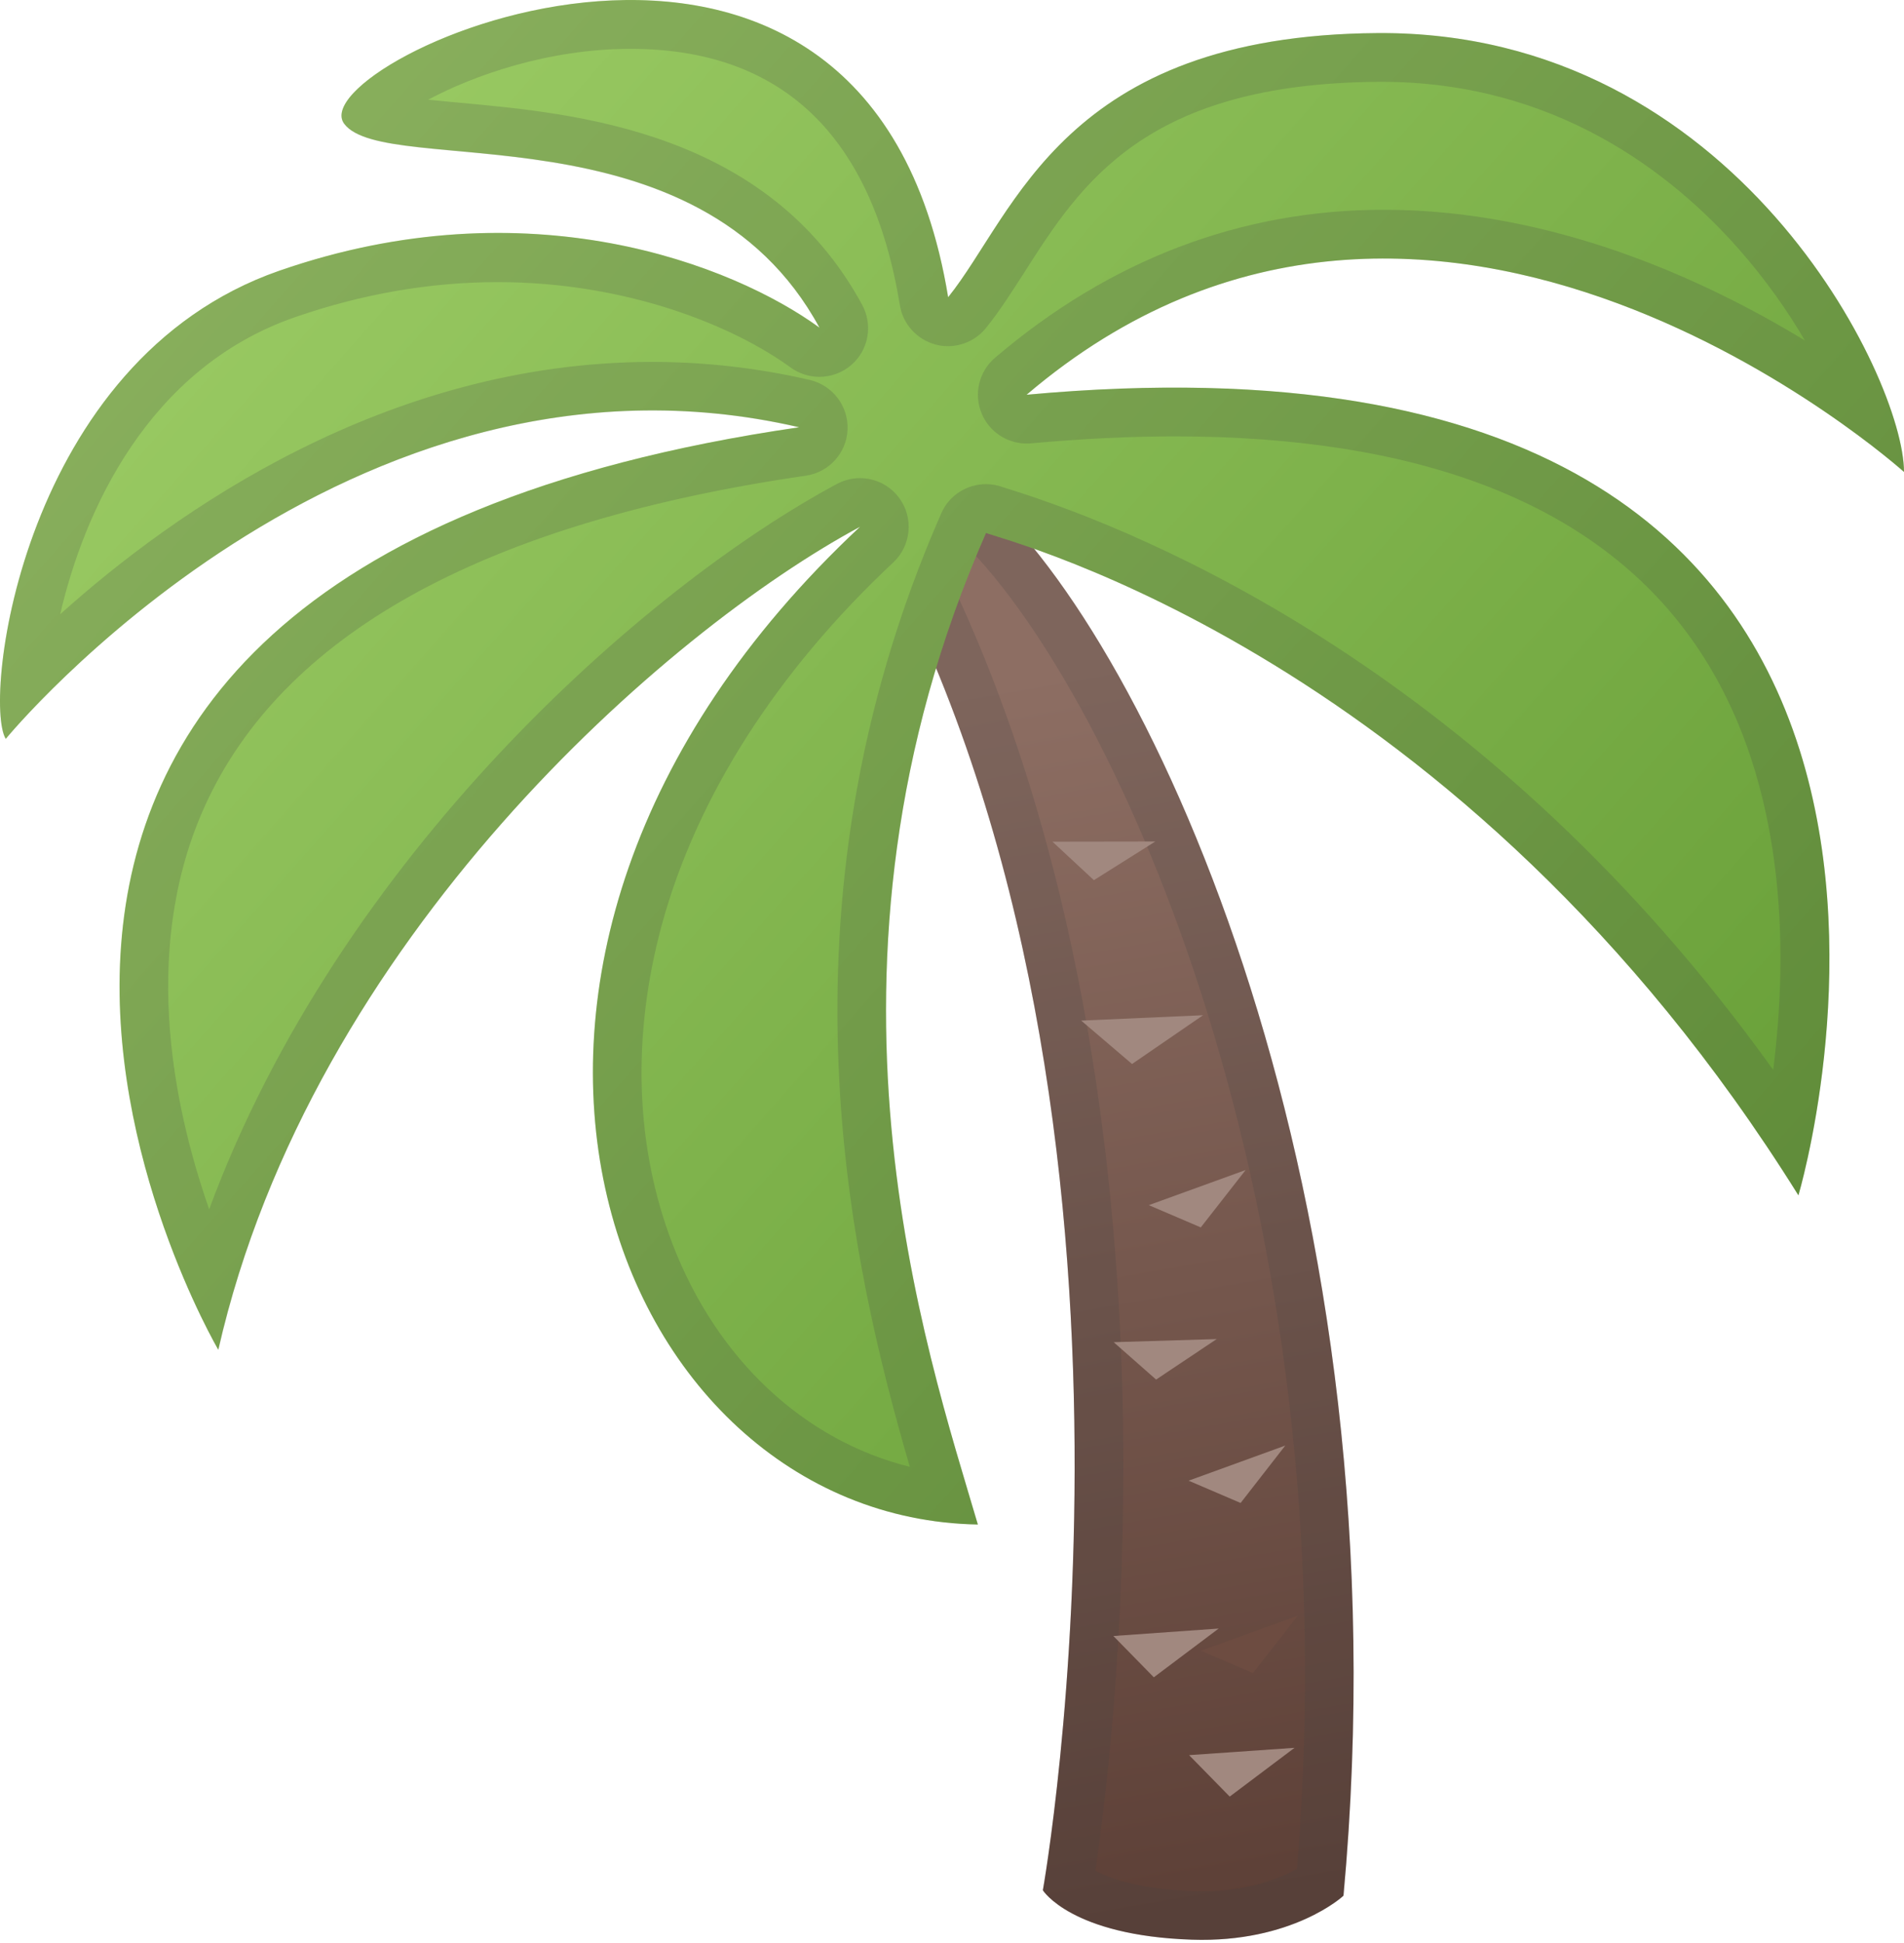 <svg width="50" height="51" viewBox="0 0 50 51" fill="none" xmlns="http://www.w3.org/2000/svg">
<path d="M22.765 13.775C31.128 28.675 27.386 49.616 27.386 49.616C27.386 49.616 28.128 50.807 31.299 50.913C33.931 51.003 35.28 49.766 35.28 49.757C36.965 31.448 30.266 16.83 25.752 12.922C25.769 12.922 23.294 13.182 22.765 13.775V13.775Z" fill="url(#paint0_linear_1029_1943)"/>
<path opacity="0.2" d="M25.325 14.274C29.315 18.255 35.493 31.7 34.059 49.053C33.624 49.296 32.788 49.642 31.572 49.642C31.495 49.642 31.422 49.642 31.341 49.638C29.942 49.59 29.161 49.313 28.764 49.104C29.016 47.402 29.579 42.939 29.49 37.268C29.391 30.987 28.44 22.078 24.557 14.415C24.77 14.368 25.022 14.317 25.325 14.274M25.752 12.922C25.739 12.926 23.29 13.186 22.765 13.775C31.128 28.675 27.386 49.616 27.386 49.616C27.386 49.616 28.128 50.807 31.299 50.913C31.393 50.917 31.482 50.917 31.572 50.917C34.025 50.917 35.28 49.766 35.284 49.757C36.965 31.448 30.266 16.83 25.752 12.922V12.922Z" fill="#424242"/>
<path d="M26.959 10.361C37.635 1.269 50 12.388 50 12.388C50 9.934 45.571 0.808 36.184 0.868C27.919 0.923 26.674 5.595 24.899 7.801C22.765 -5.213 7.814 1.614 9.039 3.248C10.123 4.695 18.319 2.698 21.519 8.599C19.262 6.956 13.877 4.831 7.332 7.106C0.578 9.457 -0.463 18.387 0.151 19.394C0.151 19.394 9.12 8.471 20.986 11.214C-6.159 15.161 5.732 35.428 5.732 35.428C8.186 24.655 17.521 16.548 22.586 13.826C10.264 25.346 16.024 39.853 25.679 40.015C24.348 35.484 20.879 25.401 25.893 13.988C26.426 14.201 38.373 17.188 47.227 31.375C47.227 31.375 54.267 7.852 26.959 10.361Z" fill="url(#paint1_linear_1029_1943)"/>
<path opacity="0.2" d="M16.557 1.282C20.521 1.282 22.902 3.548 23.631 8.011C23.712 8.51 24.079 8.911 24.566 9.043C24.672 9.073 24.783 9.086 24.894 9.086C25.274 9.086 25.645 8.915 25.893 8.608C26.247 8.169 26.563 7.674 26.9 7.149C28.384 4.823 30.07 2.191 36.197 2.148H36.282C40.843 2.148 43.907 4.546 45.678 6.556C46.377 7.354 46.949 8.169 47.397 8.937C44.73 7.315 40.762 5.506 36.342 5.506C32.592 5.506 29.157 6.812 26.132 9.389C25.705 9.752 25.564 10.345 25.782 10.861C25.982 11.335 26.447 11.642 26.959 11.642C26.998 11.642 27.036 11.642 27.079 11.637C28.393 11.518 29.66 11.454 30.846 11.454C37.221 11.454 41.744 13.182 44.287 16.591C46.988 20.209 46.953 25.035 46.565 28.082C39.12 17.696 30.181 13.988 26.49 12.836C26.426 12.815 26.375 12.802 26.345 12.79C26.196 12.734 26.042 12.708 25.893 12.708C25.398 12.708 24.928 12.994 24.719 13.472C20.133 23.913 22.385 33.321 23.892 38.501C21.135 37.818 18.835 35.702 17.662 32.656C16.681 30.104 16.583 27.203 17.381 24.271C18.298 20.913 20.397 17.628 23.456 14.765C23.926 14.325 23.998 13.604 23.623 13.084C23.375 12.738 22.983 12.55 22.582 12.55C22.377 12.55 22.168 12.602 21.976 12.704C16.907 15.426 8.915 22.488 5.493 31.742C4.52 28.961 3.663 24.715 5.48 20.943C7.605 16.536 12.883 13.69 21.161 12.486C21.771 12.397 22.232 11.889 22.257 11.275C22.283 10.66 21.865 10.114 21.267 9.973C19.902 9.658 18.511 9.5 17.125 9.5C10.153 9.5 4.584 13.425 1.581 16.122C2.199 13.451 3.872 9.67 7.746 8.326C9.508 7.716 11.296 7.405 13.067 7.405C16.472 7.405 19.271 8.561 20.76 9.645C20.986 9.807 21.25 9.892 21.515 9.892C21.818 9.892 22.117 9.786 22.36 9.577C22.812 9.184 22.927 8.531 22.641 8.002C20.167 3.437 15.115 2.976 12.098 2.699C11.834 2.673 11.535 2.647 11.245 2.617C12.422 1.986 14.394 1.282 16.557 1.282M16.557 0.002C12.38 0.002 8.382 2.374 9.039 3.253C10.123 4.7 18.319 2.703 21.519 8.604C19.97 7.473 16.941 6.116 13.075 6.116C11.313 6.116 9.38 6.398 7.332 7.11C0.578 9.457 -0.463 18.387 0.151 19.394C0.151 19.394 7.23 10.776 17.133 10.776C18.379 10.776 19.663 10.912 20.99 11.219C-6.155 15.166 5.736 35.433 5.736 35.433C8.186 24.655 17.521 16.549 22.586 13.826C10.264 25.347 16.024 39.854 25.679 40.016C24.348 35.484 20.879 25.402 25.893 13.988C26.426 14.202 38.373 17.189 47.227 31.375C47.227 31.375 53.571 10.174 30.846 10.174C29.635 10.174 28.342 10.234 26.959 10.362C30.057 7.725 33.3 6.786 36.338 6.786C43.77 6.786 50 12.388 50 12.388C50 9.944 45.601 0.868 36.278 0.868H36.184C27.919 0.924 26.674 5.596 24.899 7.802C23.909 1.773 20.167 0.002 16.557 0.002V0.002Z" fill="#424242"/>
<path d="M27.638 22.092L30.339 22.088L28.726 23.103L27.638 22.092Z" fill="#A1887F"/>
<path d="M28.393 26.789L31.593 26.648L29.728 27.928L28.393 26.789Z" fill="#A1887F"/>
<path d="M30.168 31.633L32.711 30.711L31.533 32.217L30.168 31.633Z" fill="#A1887F"/>
<path d="M29.246 35.23L31.951 35.148L30.36 36.211L29.246 35.23Z" fill="#A1887F"/>
<path d="M31.213 38.865L33.752 37.943L32.579 39.45L31.213 38.865Z" fill="#A1887F"/>
<path d="M31.538 43.33L34.081 42.408L32.903 43.914L31.538 43.33Z" fill="#6D4C41"/>
<path d="M29.238 42.942L32.003 42.746L30.3 44.026L29.238 42.942Z" fill="#A1887F"/>
<path d="M31.226 46.069L33.995 45.877L32.293 47.157L31.226 46.069Z" fill="#A1887F"/>
<defs>
<linearGradient id="paint0_linear_1029_1943" x1="26.847" y1="17.76" x2="32.501" y2="49.974" gradientUnits="userSpaceOnUse">
<stop stop-color="#8D6E63"/>
<stop offset="0.998" stop-color="#5D4037"/>
</linearGradient>
<linearGradient id="paint1_linear_1029_1943" x1="5.502" y1="2.192" x2="43.847" y2="36.11" gradientUnits="userSpaceOnUse">
<stop stop-color="#9CCC65"/>
<stop offset="0.995" stop-color="#689F38"/>
</linearGradient>
</defs>
</svg>
